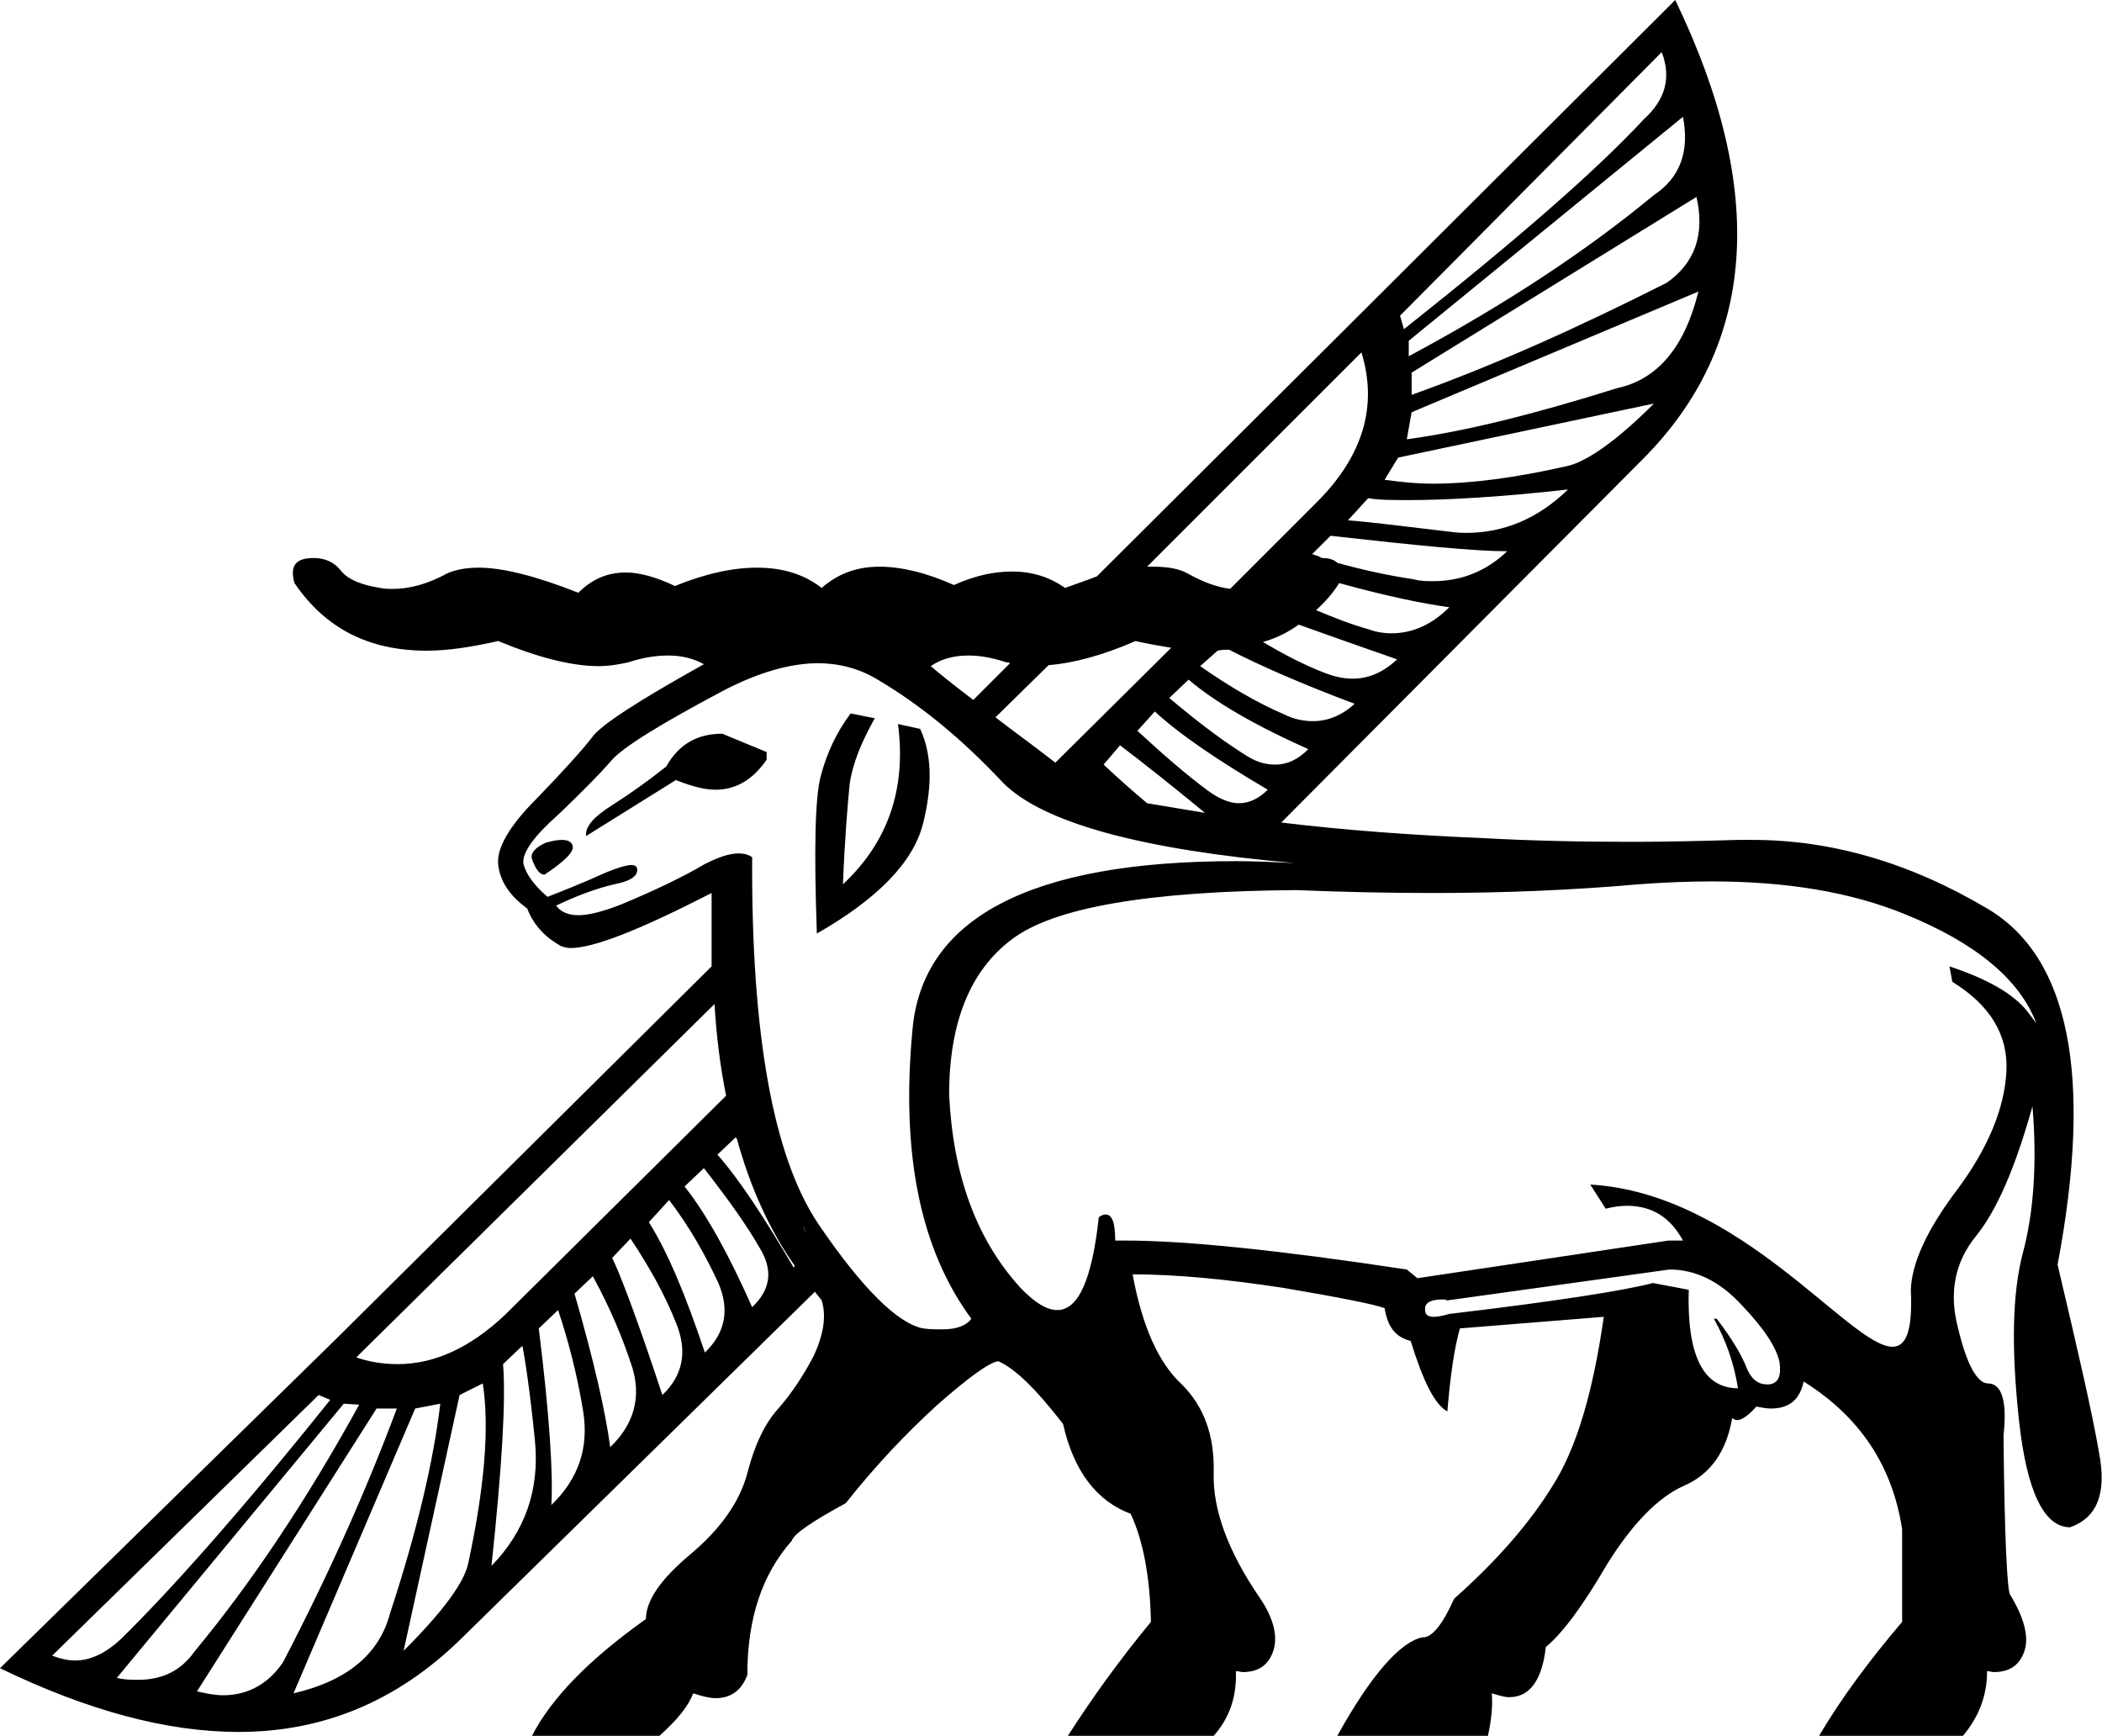 <?xml version='1.0' encoding ='UTF-8' standalone='no'?>
<svg width='21.77' height='17.98' xmlns='http://www.w3.org/2000/svg' xmlns:xlink='http://www.w3.org/1999/xlink'  version='1.1' >
<path style='fill:black; stroke:none' d=' M 17.21 0.54  C 17.31 0.8 17.25 1.03 17.03 1.23  C 16.53 1.77 15.7 2.49 14.54 3.41  L 14.5 3.27  L 17.21 0.54  Z  M 17.43 1.21  C 17.5 1.57 17.4 1.84 17.13 2.02  C 16.43 2.6 15.58 3.16 14.59 3.69  L 14.59 3.53  L 17.43 1.21  Z  M 17.57 2.04  C 17.66 2.43 17.55 2.73 17.26 2.93  C 16.33 3.4 15.46 3.79 14.62 4.09  L 14.62 3.86  L 17.57 2.04  Z  M 17.59 3.02  C 17.45 3.59 17.17 3.93 16.75 4.02  C 15.89 4.29 15.17 4.47 14.57 4.55  L 14.62 4.27  L 17.59 3.02  Z  M 17.13 4.18  C 16.73 4.58 16.42 4.79 16.22 4.83  C 15.69 4.95 15.23 5.01 14.84 5.01  C 14.66 5.01 14.49 4.99 14.34 4.97  L 14.48 4.74  L 17.13 4.18  Z  M 16.24 5.07  C 15.93 5.37 15.58 5.52 15.18 5.52  C 15.1 5.52 15.03 5.51 14.95 5.5  C 14.45 5.44 14.12 5.4 13.96 5.39  L 14.17 5.16  C 14.28 5.18 14.42 5.18 14.59 5.18  C 14.98 5.18 15.53 5.15 16.24 5.07  Z  M 11.88 5.87  L 11.88 5.87  L 11.88 5.87  C 11.88 5.87 11.88 5.87 11.88 5.87  Z  M 13.78 5.55  C 14.67 5.65 15.28 5.71 15.61 5.71  C 15.39 5.92 15.13 6.02 14.84 6.02  C 14.78 6.02 14.71 6.02 14.64 6  C 14.37 5.96 14.1 5.9 13.85 5.83  L 13.85 5.83  C 13.82 5.8 13.77 5.78 13.69 5.78  L 13.69 5.78  C 13.66 5.76 13.62 5.75 13.59 5.74  L 13.78 5.55  Z  M 14.1 3.65  C 14.27 4.2 14.12 4.72 13.64 5.2  L 12.74 6.1  L 12.74 6.1  C 12.6 6.08 12.46 6.03 12.3 5.94  C 12.21 5.89 12.09 5.87 11.95 5.87  C 11.93 5.87 11.9 5.87 11.88 5.87  L 11.88 5.87  L 14.1 3.65  Z  M 13.87 6.04  C 14.34 6.17 14.72 6.25 15.01 6.29  C 14.83 6.47 14.63 6.56 14.41 6.56  C 14.34 6.56 14.26 6.55 14.18 6.52  C 14 6.47 13.82 6.4 13.63 6.32  L 13.63 6.32  C 13.72 6.24 13.8 6.15 13.87 6.04  Z  M 13.45 6.47  C 13.7 6.56 14.04 6.68 14.47 6.83  C 14.33 6.96 14.18 7.03 14.01 7.03  C 13.92 7.03 13.82 7.01 13.72 6.97  C 13.51 6.89 13.3 6.78 13.08 6.65  L 13.08 6.65  C 13.22 6.61 13.34 6.55 13.45 6.47  Z  M 10.03 6.79  C 10.14 6.79 10.27 6.81 10.42 6.86  C 10.43 6.86 10.45 6.86 10.46 6.87  L 10.46 6.87  L 10.08 7.25  L 10.08 7.25  C 9.87 7.09 9.72 6.97 9.64 6.9  C 9.74 6.83 9.87 6.79 10.03 6.79  Z  M 12.73 6.73  C 13.04 6.89 13.47 7.08 14.03 7.29  C 13.9 7.41 13.75 7.47 13.6 7.47  C 13.5 7.47 13.4 7.45 13.3 7.4  C 13.02 7.28 12.73 7.11 12.43 6.9  L 12.61 6.74  L 12.61 6.74  C 12.65 6.73 12.69 6.73 12.73 6.73  Z  M 11.76 6.64  C 11.89 6.67 12.01 6.69 12.13 6.71  L 12.13 6.71  L 10.93 7.9  L 10.93 7.9  C 10.7 7.72 10.49 7.57 10.31 7.43  L 10.31 7.43  L 10.86 6.89  L 10.86 6.89  C 11.11 6.87 11.42 6.79 11.76 6.64  Z  M 12.31 7.04  C 12.58 7.27 12.99 7.51 13.55 7.76  C 13.44 7.87 13.33 7.92 13.21 7.92  C 13.12 7.92 13.03 7.9 12.93 7.84  C 12.7 7.7 12.43 7.5 12.11 7.23  L 12.31 7.04  Z  M 11.96 7.37  C 12.22 7.61 12.62 7.88 13.13 8.18  C 13.04 8.27 12.94 8.32 12.83 8.32  C 12.73 8.32 12.62 8.27 12.51 8.19  C 12.28 8.02 12.04 7.81 11.78 7.57  L 11.96 7.37  Z  M 11.6 7.72  C 11.85 7.91 12.14 8.14 12.48 8.42  L 12.48 8.42  C 12.25 8.38 12.05 8.35 11.88 8.32  L 11.88 8.32  C 11.75 8.21 11.6 8.08 11.43 7.92  L 11.6 7.72  Z  M 7.48 7.6  C 7.22 7.6 7.03 7.71 6.9 7.94  C 6.71 8.09 6.53 8.22 6.34 8.34  C 6.15 8.46 6.06 8.56 6.07 8.66  L 7 8.08  C 7.15 8.14 7.29 8.18 7.41 8.18  C 7.63 8.18 7.8 8.07 7.94 7.87  L 7.94 7.79  L 7.48 7.6  Z  M 5.82 8.7  C 5.77 8.7 5.72 8.71 5.65 8.73  C 5.54 8.78 5.49 8.84 5.51 8.9  C 5.55 9.01 5.59 9.06 5.64 9.06  C 5.85 8.92 5.95 8.82 5.93 8.76  C 5.92 8.72 5.88 8.7 5.82 8.7  Z  M 8.81 7.39  C 8.66 7.59 8.56 7.81 8.5 8.04  C 8.44 8.27 8.43 8.82 8.46 9.67  C 9.09 9.31 9.46 8.93 9.56 8.53  C 9.66 8.13 9.65 7.81 9.53 7.55  L 9.3 7.5  L 9.3 7.5  C 9.39 8.18 9.19 8.73 8.73 9.16  C 8.75 8.67 8.78 8.32 8.8 8.12  C 8.83 7.91 8.92 7.69 9.06 7.44  L 8.81 7.39  Z  M 8.32 12.69  C 8.33 12.72 8.34 12.75 8.34 12.77  L 8.34 12.77  L 8.32 12.69  Z  M 7.62 11.78  C 7.62 11.78 7.62 11.79 7.63 11.79  L 7.63 11.79  C 7.77 12.3 7.97 12.74 8.23 13.11  L 8.23 13.11  C 8.23 13.12 8.22 13.13 8.22 13.13  C 7.92 12.62 7.66 12.22 7.43 11.96  L 7.62 11.78  Z  M 7.29 12.1  C 7.54 12.42 7.74 12.7 7.87 12.93  C 8.01 13.16 7.98 13.36 7.79 13.54  C 7.55 13 7.32 12.58 7.09 12.29  L 7.29 12.1  Z  M 8.47 6.87  C 8.7 6.87 8.91 6.93 9.09 7.04  C 9.53 7.3 9.96 7.65 10.39 8.11  C 10.8 8.52 11.81 8.8 13.41 8.94  C 13.2 8.93 13 8.92 12.8 8.92  C 10.67 8.92 9.55 9.51 9.45 10.67  C 9.33 11.95 9.53 12.94 10.06 13.66  C 10.01 13.73 9.91 13.77 9.76 13.77  C 9.7 13.77 9.63 13.77 9.56 13.76  C 9.3 13.71 8.93 13.35 8.47 12.67  C 8.01 11.98 7.78 10.72 7.79 8.88  C 7.75 8.85 7.7 8.84 7.65 8.84  C 7.55 8.84 7.44 8.88 7.3 8.95  C 7.08 9.08 6.79 9.22 6.43 9.37  C 6.25 9.44 6.1 9.48 5.99 9.48  C 5.88 9.48 5.8 9.44 5.76 9.38  C 5.99 9.27 6.19 9.2 6.36 9.16  C 6.52 9.13 6.6 9.08 6.6 9.01  C 6.6 8.98 6.58 8.96 6.54 8.96  C 6.49 8.96 6.39 8.99 6.27 9.04  C 6.05 9.14 5.85 9.22 5.67 9.29  C 5.52 9.16 5.44 9.04 5.42 8.94  C 5.41 8.83 5.53 8.66 5.78 8.44  C 6.02 8.21 6.21 8.02 6.33 7.88  C 6.45 7.74 6.84 7.5 7.48 7.16  C 7.84 6.97 8.18 6.87 8.47 6.87  Z  M 17.73 9.13  C 18.5 9.13 19.17 9.24 19.73 9.47  C 20.47 9.77 20.92 10.15 21.09 10.6  L 21 10.48  C 20.85 10.29 20.58 10.14 20.19 10.01  L 20.19 10.01  L 20.22 10.17  C 20.61 10.41 20.8 10.72 20.78 11.1  C 20.76 11.48 20.59 11.89 20.28 12.31  C 19.96 12.73 19.8 13.08 19.79 13.36  C 19.81 13.79 19.74 13.95 19.6 13.95  C 19.16 13.95 18.03 12.36 16.47 12.27  L 16.47 12.27  L 16.63 12.52  C 16.71 12.5 16.78 12.49 16.85 12.49  C 17.11 12.49 17.3 12.61 17.43 12.85  L 17.28 12.85  L 14.68 13.24  L 14.57 13.15  C 13.25 12.95 12.28 12.85 11.65 12.85  C 11.62 12.85 11.58 12.85 11.55 12.85  C 11.55 12.67 11.52 12.58 11.45 12.58  C 11.43 12.58 11.4 12.59 11.38 12.61  C 11.31 13.25 11.17 13.57 10.95 13.57  C 10.84 13.57 10.71 13.49 10.56 13.33  C 10.11 12.83 9.87 12.17 9.83 11.34  C 9.83 10.59 10.05 10.05 10.48 9.73  C 10.91 9.4 11.9 9.23 13.43 9.22  C 13.91 9.24 14.38 9.25 14.84 9.25  C 15.58 9.25 16.29 9.22 16.97 9.16  C 17.23 9.14 17.49 9.13 17.73 9.13  Z  M 6.93 12.43  C 7.15 12.72 7.31 13.01 7.44 13.29  C 7.56 13.57 7.51 13.81 7.3 14.01  C 7.1 13.41 6.91 12.96 6.72 12.66  L 6.93 12.43  Z  M 7.4 10.4  C 7.42 10.74 7.46 11.05 7.52 11.35  L 7.52 11.35  L 5.23 13.62  C 4.87 13.96 4.5 14.13 4.12 14.13  C 3.98 14.13 3.83 14.11 3.69 14.06  L 7.4 10.4  Z  M 17.29 13.15  C 17.56 13.15 17.81 13.27 18.04 13.52  C 18.27 13.76 18.4 13.96 18.43 14.11  C 18.45 14.25 18.42 14.33 18.32 14.34  C 18.31 14.34 18.3 14.34 18.3 14.34  C 18.21 14.34 18.14 14.29 18.09 14.17  C 18.04 14.04 17.94 13.87 17.78 13.66  L 17.75 13.66  C 17.88 13.89 17.96 14.13 18 14.38  C 17.64 14.38 17.47 14.04 17.49 13.36  L 17.12 13.29  C 16.81 13.37 16.11 13.48 15.01 13.61  C 14.94 13.63 14.89 13.64 14.85 13.64  C 14.79 13.64 14.76 13.62 14.76 13.57  C 14.75 13.5 14.81 13.46 14.94 13.46  C 14.95 13.46 14.97 13.46 14.99 13.47  L 17.29 13.15  Z  M 6.53 12.83  C 6.73 13.13 6.89 13.42 7 13.7  C 7.12 13.99 7.08 14.24 6.86 14.45  C 6.6 13.66 6.42 13.19 6.34 13.03  L 6.53 12.83  Z  M 6.14 13.22  C 6.32 13.55 6.45 13.86 6.55 14.17  C 6.64 14.47 6.57 14.75 6.32 14.99  C 6.27 14.62 6.15 14.09 5.95 13.4  L 6.14 13.22  Z  M 5.78 13.57  C 5.89 13.9 5.98 14.25 6.04 14.62  C 6.1 15 5.99 15.32 5.71 15.59  C 5.73 15.26 5.69 14.65 5.58 13.76  L 5.78 13.57  Z  M 5.41 13.94  C 5.44 14.09 5.49 14.42 5.54 14.92  C 5.59 15.43 5.44 15.86 5.09 16.22  C 5.2 15.19 5.24 14.5 5.21 14.13  L 5.41 13.94  Z  M 5 14.33  C 5.07 14.78 5.02 15.4 4.85 16.19  C 4.81 16.39 4.59 16.69 4.18 17.1  L 4.76 14.45  L 5 14.33  Z  M 3.3 14.45  L 3.42 14.5  C 2.5 15.65 1.77 16.47 1.25 16.98  C 1.1 17.12 0.94 17.2 0.78 17.2  C 0.7 17.2 0.62 17.18 0.54 17.15  L 3.3 14.45  Z  M 3.56 14.54  L 3.72 14.55  C 3.17 15.55 2.6 16.4 2.02 17.1  C 1.88 17.3 1.69 17.4 1.43 17.4  C 1.36 17.4 1.29 17.4 1.21 17.38  L 3.56 14.54  Z  M 4.56 14.54  C 4.49 15.13 4.32 15.86 4.04 16.71  C 3.93 17.13 3.6 17.41 3.04 17.54  L 4.3 14.59  L 4.56 14.54  Z  M 4.11 14.59  C 3.8 15.42 3.41 16.3 2.93 17.22  C 2.78 17.44 2.57 17.56 2.31 17.56  C 2.22 17.56 2.13 17.54 2.04 17.52  L 3.9 14.59  Z  M 17.35 0  L 13.9 3.44  L 11.36 5.97  L 11.36 5.97  C 11.26 6.01 11.14 6.05 11.03 6.09  C 10.86 5.97 10.68 5.92 10.48 5.92  C 10.3 5.92 10.1 5.96 9.88 6.06  C 9.59 5.93 9.33 5.87 9.11 5.87  C 8.86 5.87 8.67 5.95 8.51 6.09  C 8.33 5.95 8.11 5.88 7.84 5.88  C 7.59 5.88 7.31 5.94 6.99 6.07  C 6.8 5.98 6.63 5.93 6.48 5.93  C 6.29 5.93 6.13 6 5.99 6.14  C 5.56 5.97 5.21 5.88 4.96 5.88  C 4.83 5.88 4.72 5.9 4.63 5.94  C 4.43 6.05 4.24 6.1 4.07 6.1  C 4.03 6.1 3.98 6.1 3.94 6.09  C 3.74 6.06 3.6 6 3.53 5.91  C 3.46 5.82 3.36 5.78 3.25 5.78  C 3.06 5.78 3 5.86 3.05 6.04  C 3.37 6.51 3.82 6.74 4.42 6.74  C 4.65 6.74 4.89 6.7 5.16 6.64  C 5.57 6.81 5.92 6.9 6.2 6.9  C 6.31 6.9 6.42 6.88 6.51 6.86  C 6.66 6.81 6.8 6.79 6.92 6.79  C 7.06 6.79 7.18 6.82 7.29 6.88  C 6.61 7.26 6.22 7.51 6.13 7.64  C 6.03 7.77 5.84 7.98 5.56 8.27  C 5.27 8.56 5.14 8.79 5.16 8.96  C 5.18 9.13 5.28 9.28 5.46 9.41  C 5.53 9.59 5.65 9.71 5.81 9.8  C 5.84 9.81 5.87 9.82 5.91 9.82  C 6.15 9.82 6.63 9.63 7.37 9.25  L 7.37 9.25  C 7.37 9.51 7.37 9.76 7.37 10.01  L 7.37 10.01  L 3.48 13.87  L 0 17.28  C 0.91 17.72 1.73 17.94 2.47 17.94  C 3.35 17.94 4.11 17.62 4.76 16.99  L 8.44 13.38  L 8.44 13.38  C 8.46 13.41 8.49 13.44 8.51 13.47  C 8.56 13.63 8.53 13.82 8.43 14.04  C 8.32 14.25 8.2 14.43 8.07 14.58  C 7.93 14.73 7.82 14.95 7.74 15.26  C 7.66 15.56 7.46 15.84 7.15 16.1  C 6.84 16.36 6.69 16.58 6.69 16.77  C 6.1 17.19 5.71 17.59 5.51 17.98  L 6.83 17.98  C 7.02 17.81 7.13 17.67 7.18 17.54  C 7.27 17.57 7.35 17.59 7.41 17.59  C 7.57 17.59 7.68 17.51 7.74 17.35  C 7.74 16.77 7.89 16.31 8.2 15.96  C 8.22 15.89 8.41 15.76 8.76 15.57  C 9.06 15.19 9.38 14.85 9.71 14.55  C 10.04 14.26 10.25 14.11 10.34 14.1  C 10.52 14.18 10.74 14.4 11.01 14.75  C 11.12 15.24 11.36 15.55 11.71 15.68  C 11.84 15.96 11.91 16.33 11.92 16.8  C 11.59 17.2 11.31 17.59 11.06 17.98  L 12.57 17.98  C 12.73 17.8 12.81 17.58 12.8 17.31  L 12.8 17.31  C 12.83 17.31 12.85 17.32 12.87 17.32  C 13.03 17.32 13.13 17.25 13.18 17.12  C 13.24 16.97 13.2 16.77 13.04 16.54  C 12.72 16.07 12.56 15.64 12.57 15.26  C 12.58 14.87 12.47 14.57 12.24 14.34  C 12 14.12 11.83 13.74 11.73 13.2  C 12.18 13.2 12.7 13.25 13.29 13.34  C 13.88 13.44 14.23 13.51 14.34 13.55  C 14.37 13.74 14.45 13.85 14.61 13.89  C 14.74 14.31 14.86 14.55 14.99 14.62  C 15.02 14.26 15.06 13.97 15.12 13.76  L 16.61 13.64  L 16.61 13.64  C 16.5 14.41 16.33 15 16.08 15.39  C 15.84 15.78 15.5 16.17 15.06 16.56  C 14.94 16.83 14.83 16.96 14.74 16.96  C 14.74 16.96 14.73 16.96 14.73 16.96  C 14.5 17.01 14.2 17.35 13.85 17.98  L 15.41 17.98  C 15.45 17.8 15.46 17.66 15.45 17.54  L 15.45 17.54  C 15.52 17.56 15.58 17.58 15.63 17.58  C 15.84 17.58 15.97 17.41 16.01 17.06  C 16.18 16.92 16.39 16.64 16.64 16.21  C 16.9 15.79 17.17 15.51 17.44 15.39  C 17.72 15.27 17.88 15.03 17.94 14.69  C 17.96 14.7 17.97 14.71 17.99 14.71  C 18.04 14.71 18.11 14.66 18.19 14.57  C 18.24 14.58 18.3 14.59 18.34 14.59  C 18.53 14.59 18.64 14.5 18.68 14.31  C 19.27 14.68 19.6 15.19 19.7 15.84  L 19.7 16.8  C 19.36 17.2 19.07 17.59 18.84 17.98  L 20.33 17.98  C 20.49 17.79 20.58 17.57 20.58 17.31  C 20.6 17.31 20.63 17.32 20.65 17.32  C 20.81 17.32 20.91 17.25 20.96 17.12  C 21.02 16.97 20.97 16.77 20.82 16.52  C 20.79 16.5 20.76 15.95 20.75 14.87  C 20.79 14.51 20.73 14.33 20.59 14.33  C 20.48 14.33 20.37 14.14 20.28 13.76  C 20.18 13.39 20.25 13.07 20.46 12.81  C 20.68 12.54 20.87 12.1 21.05 11.46  L 21.05 11.46  C 21.1 12.06 21.06 12.57 20.95 12.98  C 20.84 13.4 20.83 13.97 20.91 14.71  C 20.99 15.45 21.17 15.82 21.44 15.82  C 21.72 15.72 21.82 15.47 21.74 15.05  C 21.67 14.64 21.52 13.99 21.31 13.1  C 21.68 11.14 21.43 9.91 20.58 9.41  C 19.77 8.93 18.96 8.7 18.15 8.7  C 18.1 8.7 18.05 8.7 18 8.7  C 17.65 8.71 17.28 8.72 16.91 8.72  C 16.39 8.72 15.87 8.71 15.33 8.68  C 14.62 8.65 13.93 8.6 13.27 8.52  L 13.27 8.52  L 17.01 4.76  C 18.19 3.58 18.31 1.99 17.35 0  Z '/></svg>

